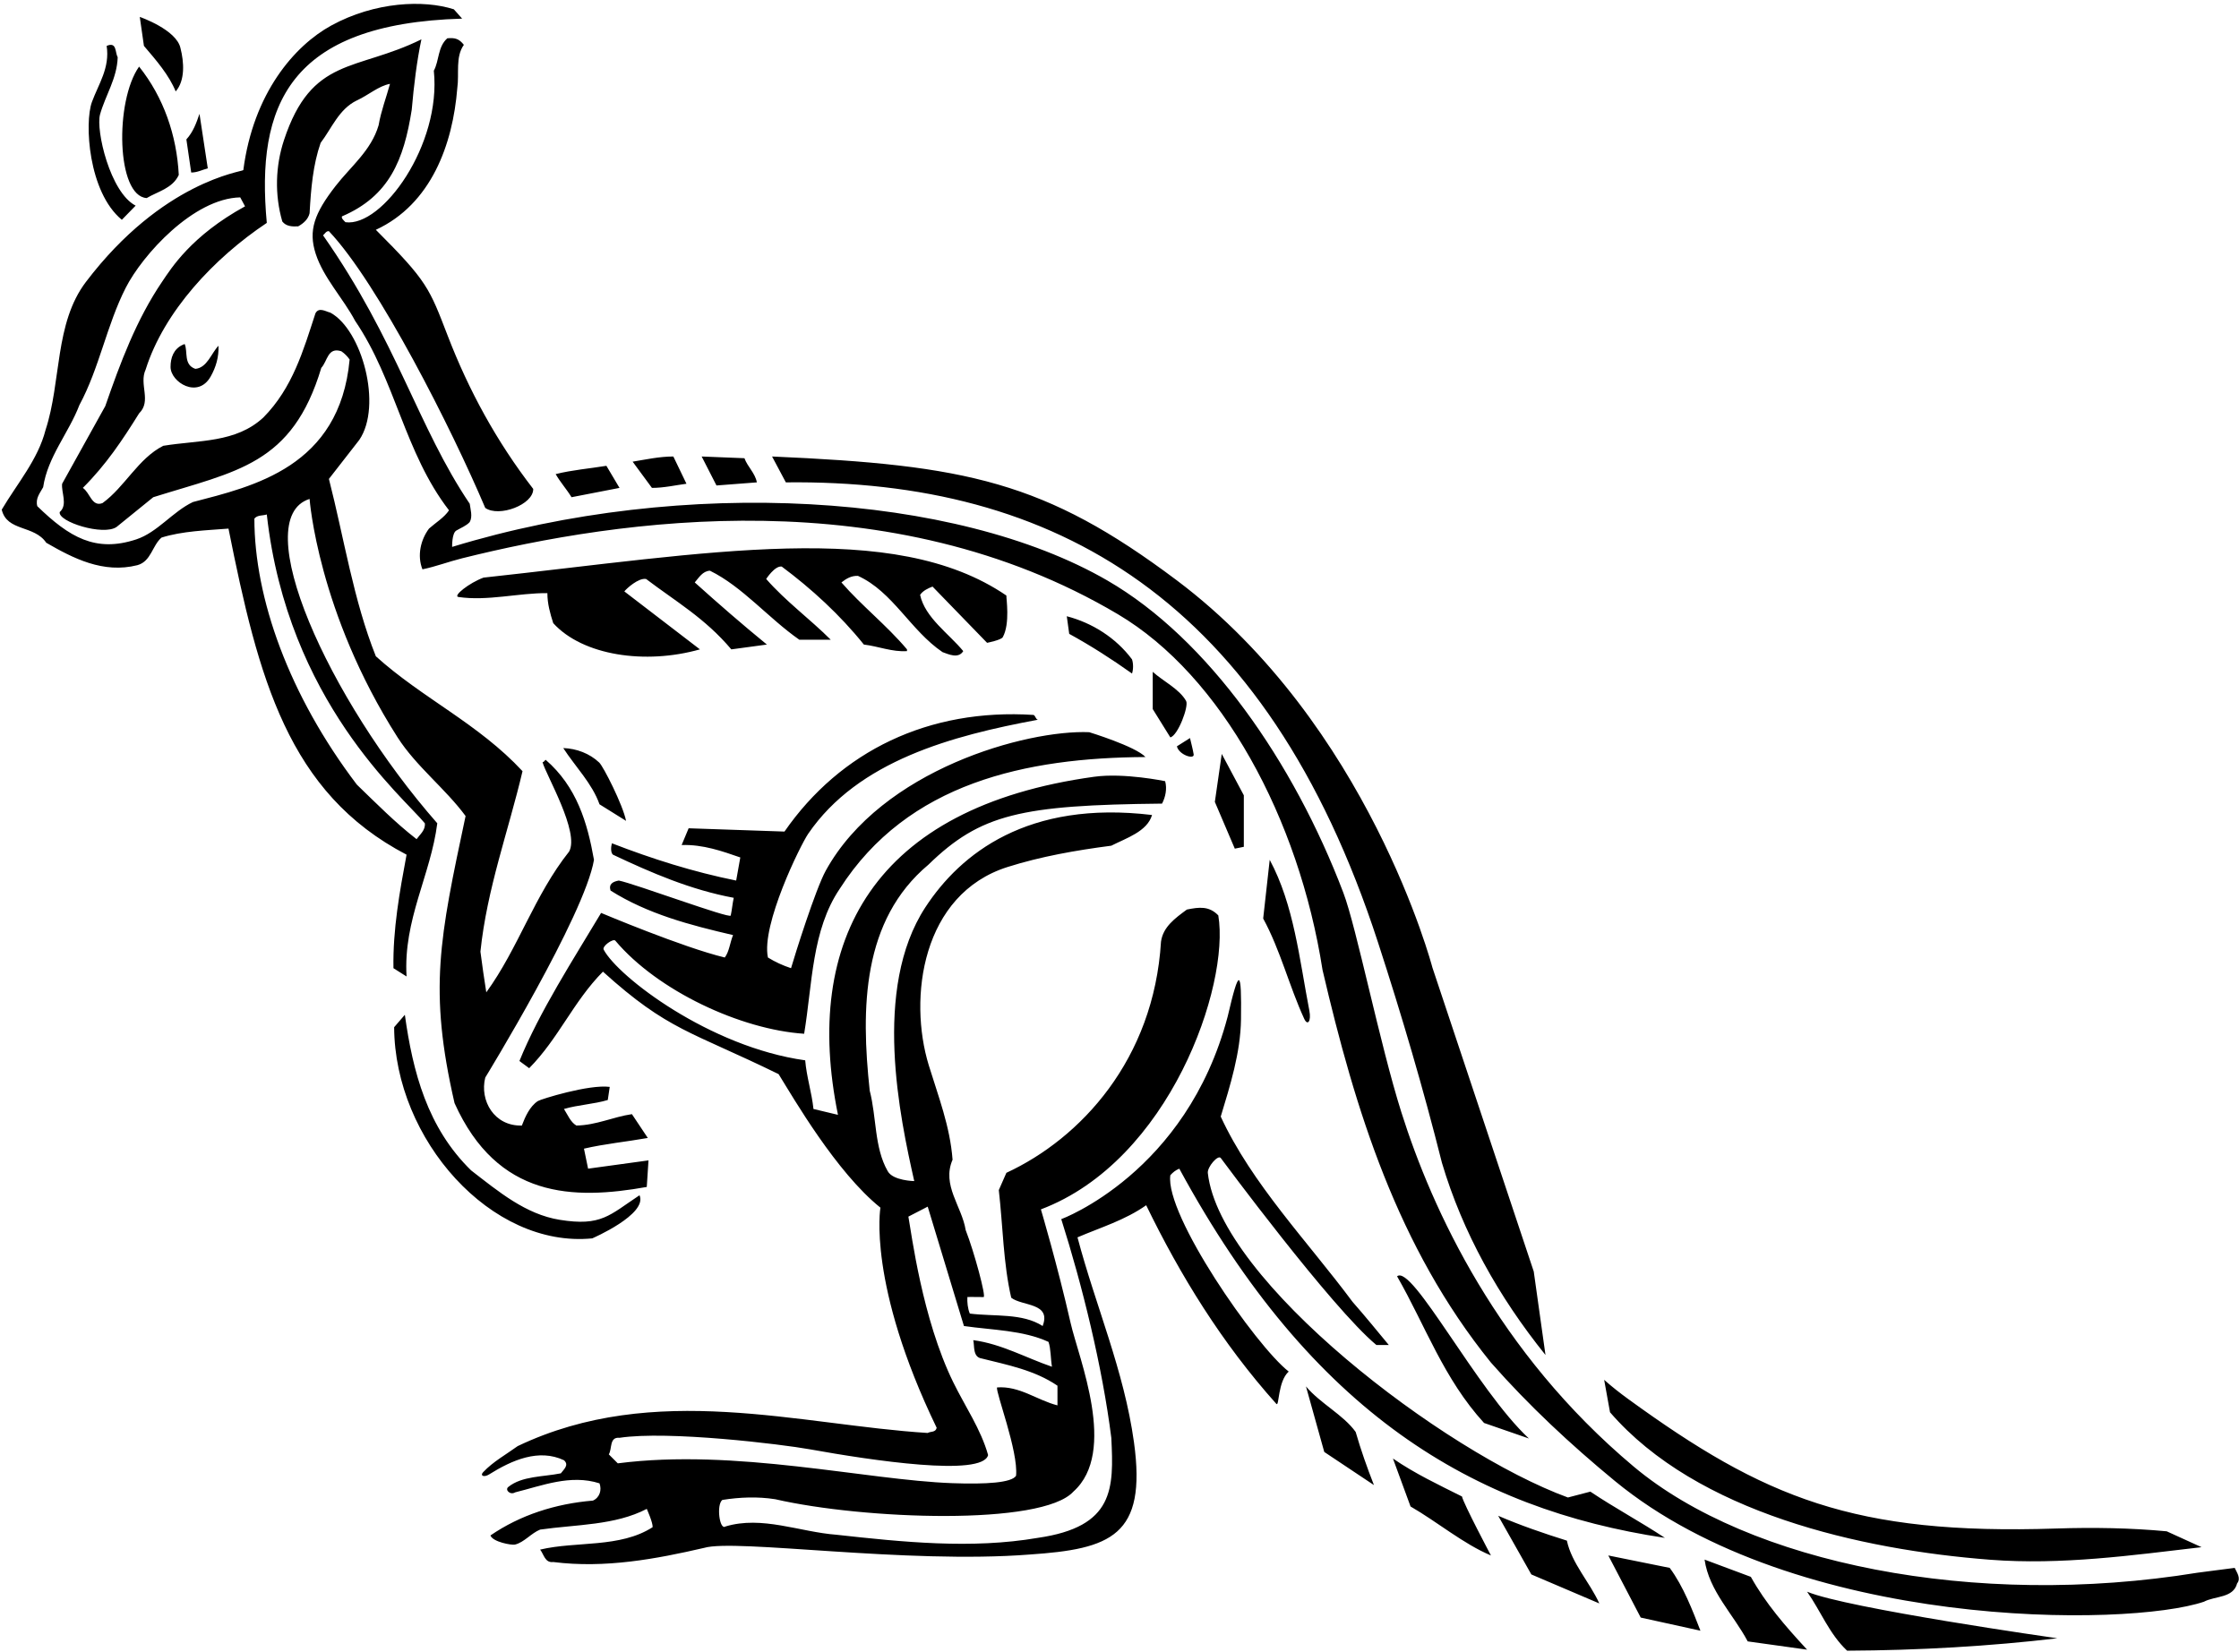 <?xml version="1.0" encoding="UTF-8"?>
<svg xmlns="http://www.w3.org/2000/svg" xmlns:xlink="http://www.w3.org/1999/xlink" width="519pt" height="383pt" viewBox="0 0 519 383" version="1.1">
<g id="surface1">
<path style=" stroke:none;fill-rule:nonzero;fill:rgb(0%,0%,0%);fill-opacity:1;" d="M 94.242 226.398 C 93.441 213.281 99.844 202.883 101.363 190.883 C 76 162 57.34 120.234 71.762 115.68 C 71.762 115.68 73.668 142 92.16 170.961 C 96.445 177.668 103.281 182.879 107.922 189.199 C 101.891 217.578 99.316 229.477 105.363 255.762 C 115.32 277.883 132.875 278.238 149.922 275.199 L 150.32 269.039 L 136.32 270.961 L 135.363 266.32 C 140.16 265.199 145.203 264.719 150.16 263.84 L 146.48 258.32 C 142.082 258.961 138.242 260.883 133.602 260.961 C 132.242 260.16 131.602 258.48 130.723 257.121 C 134.004 256.16 137.684 256 140.883 255.039 L 141.336 252 C 136.535 251.359 125.316 254.867 124.688 255.277 C 122.793 256.52 121.742 258.922 120.965 260.961 C 114.555 261.145 111.148 255.172 112.48 249.84 C 112.48 249.84 135.523 212.238 137.684 199.359 C 136.16 190.719 133.684 182.398 126.48 176.16 C 126.242 176.32 126.082 176.719 125.762 176.719 C 126.562 179.68 134.402 192.961 131.922 197.438 C 123.844 207.602 120.16 219.84 112.723 230.078 C 112.242 226.961 111.762 223.84 111.363 220.641 C 112.883 206 117.844 192.719 121.121 178.801 C 110.883 167.762 97.922 161.922 87.121 152.16 C 81.922 139.121 79.762 124.801 76.242 111.039 L 83.281 102 C 88.707 94.035 83.883 76.41 76.562 72.48 C 75.523 72.238 73.922 71.121 73.121 72.641 C 70.324 81.199 67.844 89.922 61.043 96.801 C 54.645 102.719 46.164 102 37.844 103.359 C 32.004 106.32 28.961 112.879 23.762 116.641 C 21.281 117.602 20.883 114.238 19.203 113.121 C 24.645 107.68 28.402 102 32.242 95.84 C 35.203 92.961 32.164 89.121 33.762 85.68 C 38.004 72.238 49.602 59.84 61.844 51.68 C 59.312 24.531 66.867 5.492 107.121 4.32 L 105.203 2.16 C 98.258 -0.086 86.914 0.379 76.801 5.91 C 68.27 10.578 58.719 21.586 56.402 39.441 C 56.082 39.84 37.668 42 19.922 65.359 C 12.613 74.98 14.242 88.48 10.562 99.68 C 8.801 106.559 4.004 112.078 0.402 118.16 C 1.602 123.281 7.922 121.68 10.723 125.84 C 16.961 129.441 23.922 133.039 31.844 131.039 C 35.043 130.16 35.281 126.48 37.441 124.641 C 42.242 123.121 47.922 122.961 52.965 122.559 C 59.91 157.309 66.742 183.812 94.242 198.16 C 92.645 206.719 91.043 215.52 91.203 224.48 Z M 44.723 116.398 C 40.023 118.617 36.496 123.445 31.578 125.062 C 22.145 128.164 16.07 124.57 8.645 117.359 C 8.164 115.52 9.281 114.32 10.004 112.961 C 11.043 105.922 15.922 100.398 18.402 93.922 C 23.039 85.328 24.719 75.418 29.141 66.73 C 33.027 59.102 44.832 45.996 55.684 45.762 L 56.801 47.84 C 44.332 54.664 39.664 62.246 37.645 65.215 C 31.586 74.121 27.883 84.141 24.402 94.16 L 14.402 112.16 C 14.164 114.16 15.762 117.039 13.844 118.719 C 13.363 120.961 24.004 124.32 27.043 122.16 L 35.523 115.281 C 54.883 109.195 67.73 107.781 74.48 85.281 C 75.922 83.762 75.922 80.398 79.121 81.441 C 79.844 81.922 80.562 82.641 81.043 83.359 C 78.758 108.305 58.645 112.762 44.723 116.398 Z M 82.723 181.922 C 66.938 161.133 58.965 138.648 58.965 120.238 C 59.684 119.359 60.883 119.602 61.844 119.281 C 66.668 162.664 93.523 184.801 98.48 190.883 C 98.645 192.48 97.363 193.438 96.562 194.562 C 91.602 190.719 87.281 186.32 82.723 181.922 Z M 33.363 10.641 L 32.402 3.922 C 32.402 3.922 40.965 6.879 41.844 11.199 C 42.645 14.32 42.965 18.641 40.723 21.199 C 39.203 17.441 36.242 14 33.363 10.641 Z M 518.562 367.121 C 517.684 370.559 513.441 370 510.883 371.359 C 493.34 377.332 416.465 378.078 374.312 343.359 C 364.059 334.91 354.398 325.91 345.602 315.918 C 323.922 289.121 314.16 257.438 306.562 224.883 C 301.074 189.723 283.18 156.668 259.145 142.422 C 206.262 111.07 143.664 120.336 107.121 129.441 C 103.957 130.23 101.043 131.359 97.922 132 C 96.645 128.801 97.523 125.121 99.441 122.559 C 100.965 121.199 102.965 120 104.082 118.32 C 93.762 104.961 91.684 88.16 82.324 74.398 C 79.531 69.137 74.98 64.422 73.176 58.828 C 71.434 53.434 72.863 49.473 77.766 43.152 C 81.336 38.559 86.055 34.891 87.762 29.039 C 88.324 25.762 89.523 22.641 90.402 19.441 C 87.762 19.922 85.363 22.078 82.723 23.281 C 78.562 25.281 76.883 29.762 74.324 33.121 C 72.562 38.16 72.082 43.68 71.762 49.441 C 71.441 50.801 70.402 51.762 69.121 52.48 C 67.684 52.559 66.324 52.48 65.441 51.359 C 63.637 45.145 63.844 38.488 65.824 32.496 C 72.258 13.012 82.516 16.617 97.684 9.121 C 96.645 14 95.922 19.84 95.441 25.441 C 93.609 37.047 90.27 45.453 79.281 50.16 C 79.043 50.559 79.684 51.121 80.082 51.52 C 88.602 52.684 102.344 33.539 100.562 16.398 C 101.844 14 101.441 10.879 103.684 8.879 C 105.441 8.719 106.402 8.961 107.523 10.398 C 105.523 13.199 106.48 17.039 106.004 20.398 C 104.965 33.52 99.922 47.359 87.121 53.281 C 99.066 65.223 99.496 66.734 103.816 77.941 C 108.645 90.453 115.062 102.309 123.602 113.359 C 123.664 117 115.664 120 112.48 117.762 C 104.723 99.441 87.668 65.664 76.242 53.602 C 75.602 53.52 75.281 54.238 74.883 54.559 C 92 79 96.883 99.039 108.883 116.801 C 109.043 118.078 109.602 119.762 108.883 121.039 C 108.082 121.922 106.805 122.398 105.762 123.02 C 104.723 123.641 104.805 126.801 104.805 126.801 C 158.562 110.344 221.633 114.293 256.703 134.598 C 280.074 148.129 299.852 176.633 311.387 206.98 C 314.438 215.008 319.82 242.004 324.824 257.848 C 331.996 280.555 347.195 313.609 378.691 340.031 C 405.414 362.449 457.652 373.055 509.363 364.641 C 512.242 364.238 515.121 363.918 518.004 363.52 C 518.48 364.559 519.523 365.918 518.562 367.121 Z M 21.305 23.656 C 22.84 19.465 25.508 15.738 24.723 10.641 C 27.121 9.602 26.645 12.16 27.281 13.281 C 27.129 18.184 24.434 22.109 23.191 26.531 C 22.176 30.148 25.516 44.621 31.441 47.68 L 28.242 50.961 C 20.438 44.52 19.555 28.445 21.305 23.656 Z M 32.242 15.441 C 37.922 22.559 40.965 31.359 41.441 40.559 C 40.004 43.68 36.562 44.398 34.004 45.922 C 26.973 45.48 26.578 23.465 32.242 15.441 Z M 44.324 40 L 43.203 32.32 C 44.801 30.559 45.523 28.48 46.242 26.398 L 48.164 39.039 C 46.883 39.359 45.762 40 44.324 40 Z M 50.645 80.16 C 50.754 82.789 50.043 85.148 48.84 87.285 C 45.863 92.566 39.551 88.605 39.535 85.094 C 39.523 82.965 40.242 80.879 42.402 79.922 L 42.801 79.762 C 43.602 81.52 42.48 84.559 45.281 85.52 C 48.004 85.281 48.965 81.922 50.645 80.16 Z M 151.121 113.121 L 146.645 107.039 C 149.602 106.559 152.805 105.84 156.082 105.84 L 159.121 112.16 C 156.645 112.48 153.922 113.121 151.121 113.121 Z M 166.082 112.559 L 162.645 105.84 L 172.562 106.238 C 173.281 108.238 175.043 109.68 175.441 111.84 Z M 182.16 111.84 L 178.965 105.84 C 224.055 107.809 242.234 111.617 272.762 134.539 C 317.273 167.961 332.031 224.324 332.031 224.324 L 355.523 294.801 L 358.242 314.16 C 347.363 300.641 339.043 285.762 334.242 269.602 C 329.922 252.398 324.953 235.52 319.441 218.562 C 293.477 138.629 244.332 111.133 182.16 111.84 Z M 132.48 115.281 C 131.363 113.441 129.844 111.762 128.805 109.922 C 132.645 108.961 136.645 108.641 140.562 108 L 143.602 113.121 Z M 233.281 138.078 C 233.215 138.609 234.191 144.559 232.445 147.73 C 232.082 148.395 228.805 149.039 228.805 149.039 L 216.16 136 C 215.121 136.398 213.922 136.961 213.281 137.922 C 214.402 143.199 220.004 146.961 223.281 150.961 C 222.16 152.801 219.844 151.68 218.48 151.199 C 211.043 146.16 206.965 137.199 198.883 133.52 C 197.363 133.441 196.16 134.16 195.043 135.039 C 199.684 140.398 205.523 144.961 210.242 150.559 L 210.242 150.961 C 206.805 151.199 203.602 149.84 200.242 149.441 C 194.723 142.559 188.082 136.48 181.203 131.359 C 179.602 131.121 177.602 134.238 177.602 134.238 C 182.16 139.441 187.762 143.52 192.562 148.32 L 185.281 148.32 C 178.16 143.359 172.082 136 164.562 132.32 C 162.883 132.398 162.004 133.922 161.043 135.039 C 166.562 140 172.082 144.801 177.762 149.441 L 169.523 150.559 C 163.363 143.281 156.723 139.52 149.762 134.238 C 148.004 133.922 145.203 136.48 144.723 137.121 L 162.242 150.559 C 149.602 154.137 135.086 152.008 128.242 144.48 C 127.523 142.238 126.883 140 126.883 137.52 C 120.262 137.453 112.984 139.414 106.273 138.414 C 104.875 138.207 108.805 135.121 112.082 133.922 C 164.078 128.281 207.094 120.195 233.281 138.078 Z M 262.402 156.16 C 257.684 152.801 252.805 149.68 247.844 146.961 L 247.281 142.879 C 253.121 144.398 258.645 147.84 262.402 152.879 C 262.723 153.84 262.723 155.199 262.402 156.16 Z M 274.938 162.516 C 275.613 163.723 273.043 170.559 271.281 170.961 L 267.203 164.398 L 267.203 155.762 C 269.434 157.824 273.379 159.73 274.938 162.516 Z M 271.281 272.48 C 271.922 271.762 272.562 271.281 273.363 270.961 C 304.164 327.738 341.594 349.891 385.922 356.559 C 380.242 352.801 374.242 349.598 368.645 345.84 L 363.441 347.199 C 334.664 336.668 282.77 297 279.973 271.965 C 279.82 270.586 282.32 267.68 282.965 268.48 C 282.965 268.48 308.562 303.121 319.043 311.84 L 321.922 311.84 C 319.203 308.559 316.48 305.199 313.523 301.84 C 303.121 287.84 290.16 274.48 282.965 258.883 C 285.113 251.785 287.562 244.094 287.664 236.336 C 287.816 224.449 287.242 224.223 284.566 235.723 C 275 272 246 282.664 246 282.664 C 250.879 298.027 255.523 316.883 257.602 333.359 C 258.184 345.117 258.336 354 240.562 356.559 C 225.203 359.199 209.121 357.52 193.922 355.84 C 185.363 355.199 176.645 351.359 168.16 353.918 C 166.805 354.883 166.004 348.883 167.441 347.762 C 171.523 347.121 175.602 346.961 179.684 347.598 C 200.266 352.324 241.52 353.82 248.805 345.84 C 259.145 336.617 250.023 314.918 248.16 306.707 C 245.141 293.398 241.281 280.398 241.281 280.398 C 271.152 269.109 285.105 228.461 282.402 212.238 C 280.242 210 277.922 210.32 275.121 210.883 C 272.402 212.883 269.602 214.883 269.121 218.32 C 267.453 245.68 250.496 263.953 233.281 271.922 L 231.523 275.922 C 232.48 284.32 232.562 292.961 234.402 300.883 C 236.965 302.883 243.762 302 241.684 307.441 C 236.965 304.402 230.562 305.281 224.805 304.559 C 224.32 303.441 224.16 301.84 224.242 300.719 C 225.445 300.668 226.785 300.754 227.996 300.727 C 228.633 300.715 225.844 290.32 223.844 285.199 C 222.965 279.68 218.242 274.801 220.805 268.883 C 220.227 261.164 217.484 254.145 215.297 247.012 C 210.488 231.344 213.695 207.297 233.566 201.012 C 241.27 198.574 249.391 197.148 257.602 196.078 C 261.043 194.32 265.922 192.801 267.043 188.961 C 238.242 185.492 222.652 197.895 214.508 210.344 C 202.129 229.27 208.641 259.262 211.922 273.84 C 211.922 273.84 206.965 273.762 205.762 271.52 C 202.645 266.078 203.203 259.039 201.602 252.883 C 199.523 233.68 199.844 213.359 215.203 200.48 C 227.281 188.719 236.664 186.664 269.363 186.32 C 270.16 184.801 270.562 182.879 270.082 181.121 C 270.082 181.121 260.602 179.133 253.633 180.094 C 202.344 187.168 186.031 218.176 194.242 258.48 L 188.562 257.121 C 188.16 253.281 186.965 249.68 186.645 245.84 C 164.469 242.746 143.25 226.438 139.938 220.191 C 139.496 219.363 142.156 217.535 142.625 218.09 C 152.449 229.762 171.77 238.727 186.402 239.68 C 188.32 228.078 188.16 215.68 194.645 206.078 C 210.402 181.441 237.922 175.68 265.523 175.52 C 263.203 173.039 252.48 169.762 252.48 169.762 C 238.047 169.168 204.391 178.355 191.414 201.859 C 189.031 206.184 184.242 221.438 183.363 224.48 C 181.441 223.84 179.684 223.039 178.004 222 C 176.402 214.48 185.57 195.898 187.328 193.328 C 198.938 176.34 220.773 170.562 240.562 166.879 C 240.004 166.641 240.082 166.078 239.602 165.762 C 215.289 164.184 194.785 174.133 181.844 192.801 L 159.625 192.039 L 158.004 195.922 C 162.965 195.762 167.441 197.359 171.602 198.801 L 170.645 204.16 C 160.723 202.16 151.121 199.121 141.844 195.52 C 141.602 196.32 141.523 197.68 142.082 198.16 C 151.043 202.398 160.16 206.32 170.082 208.16 C 169.785 209.496 169.672 210.953 169.383 212.27 C 169.203 213.082 147.121 204.883 143.441 204.16 C 142.082 204.398 141.043 204.961 141.523 206.48 C 150.16 211.922 159.922 214.48 169.922 216.801 C 169.203 218.562 169.043 220.641 168.004 222 C 158.32 219.68 139.336 211.664 139.336 211.664 C 132.934 222.387 125.043 234.562 120.402 246 L 122.664 247.664 C 129.469 240.785 132.883 232.238 139.762 225.281 C 154.906 238.977 160.105 239.07 180.48 249.039 C 183.973 254.676 193.871 271.809 204.082 280 C 204.082 280 201 297.668 217.121 331.039 C 216.883 332.16 215.684 331.84 215.043 332.238 C 185.379 330.383 151.785 320.133 120.004 335.281 C 117.363 337.199 114.273 338.895 111.98 341.344 C 111.219 342.16 112.195 342.586 113.367 341.852 C 118.676 338.535 124.887 335.805 130.723 338.559 C 132.004 339.68 130.645 340.719 130.004 341.598 C 125.926 342.426 120.984 342.191 117.812 344.766 C 116.996 345.426 118.242 346.719 119.441 346 C 125.602 344.48 132.242 341.762 138.965 343.918 C 139.523 345.441 139.043 347.199 137.441 347.918 C 128.723 348.641 120.562 351.281 113.684 356 C 114.242 357.52 118.609 358.297 119.363 358.117 C 121.496 357.609 123.133 355.469 125.203 354.641 C 133.602 353.441 142.562 353.68 149.922 349.84 C 149.922 349.84 151.363 353.039 151.281 354.082 C 143.684 358.961 133.602 357.281 125.203 359.281 C 126.082 360.402 126.32 362.402 128.242 362.16 C 140.242 363.68 152.16 361.441 163.203 358.883 C 170.48 356.719 210 362.668 238.672 360.422 C 257.504 359.145 265.855 356.133 262.855 334.398 C 260.551 317.727 253.969 302.809 249.762 286.883 C 255.203 284.559 260.805 282.883 265.684 279.438 C 273.578 295.688 283.203 311.359 295.859 325.496 C 296.539 326.254 296.16 320.32 298.723 318 C 291.043 312 270.004 281.68 271.281 272.48 Z M 143.203 339.281 L 141.121 337.199 C 141.922 335.918 141.203 333.121 143.602 333.359 C 154.895 331.645 181.254 334.863 187.656 336.016 C 202.094 338.613 227.758 342.477 229.043 337.359 C 227.363 331.359 223.727 326.125 220.965 320.48 C 213.75 305.75 211.281 285.918 210.562 282.078 L 215.043 279.762 L 223.441 307.441 C 230.082 308.402 237.121 308.402 243.043 311.121 C 243.602 312.719 243.523 314.961 243.844 316.883 C 237.762 314.801 232.16 311.598 225.602 310.719 C 225.922 312 225.441 314.641 227.523 314.961 C 233.602 316.48 239.844 317.68 245.121 321.281 L 245.121 325.84 C 240.402 324.641 236.32 321.281 231.121 321.68 C 230.723 322.641 236.082 336.48 235.523 342.16 C 234.5 343.781 228.633 344.164 220.746 343.879 C 200.75 343.16 170.5 335.75 143.203 339.281 Z M 272.805 173.039 L 275.844 171.121 C 276.121 172.359 276.484 173.621 276.691 174.898 C 276.902 176.18 273.281 175.039 272.805 173.039 Z M 130.562 173.441 C 133.648 173.551 136.66 174.688 138.898 176.797 C 139.852 177.688 144.402 186.641 145.121 190.32 L 138.965 186.48 C 137.281 181.68 133.363 177.762 130.562 173.441 Z M 286.227 196.762 L 281.602 185.922 L 283.203 174.801 L 288.32 184.398 L 288.32 196.336 Z M 302.309 236.195 C 298.84 228.664 296.816 220.34 292.805 212.961 L 294.32 199.359 C 299.938 209.789 301.195 222.348 303.516 234.363 C 303.969 236.723 303.125 237.969 302.309 236.195 Z M 91.363 238.16 L 93.844 235.281 C 95.684 248.48 99.043 261.438 109.203 271.359 C 115.578 276.289 121.848 281.547 129.738 282.816 C 139.41 284.379 141.25 281.75 148.242 277.121 C 150.184 281.539 137.281 287.121 137.281 287.121 C 113.891 289.441 91.488 264.199 91.363 238.16 Z M 354.402 333.52 L 344.004 329.918 C 334.645 319.68 330.402 307.359 323.844 295.918 C 327.336 293 342.32 322.32 354.402 333.52 Z M 373.203 327.441 L 371.844 319.918 C 373.652 321.527 375.516 322.988 377.406 324.363 C 408.945 347.285 429.691 355.945 476.668 354.391 C 485.254 354.105 493.969 354.262 502.242 355.039 L 510.32 358.719 C 494.254 360.598 477.816 362.902 461.285 361.629 C 431.258 359.316 393.34 350.742 373.203 327.441 Z M 314.242 332 C 315.441 336.16 316.883 340.238 318.48 344.32 L 306.965 336.641 L 302.723 321.441 C 306.082 325.441 311.363 328 314.242 332 Z M 338.883 346.961 C 339.281 348.719 345.602 360.641 345.602 360.641 C 339.281 358 333.203 352.883 326.965 349.281 L 322.883 338.16 C 328.004 341.68 333.441 344.238 338.883 346.961 Z M 363.203 357.199 C 364.32 362.48 368.48 366.801 370.723 371.762 L 354.965 365.039 L 347.281 351.441 C 352.48 353.68 357.844 355.52 363.203 357.199 Z M 387.043 363.52 C 390.242 367.84 392.32 373.359 394.16 378.082 L 380.32 375.039 L 372.805 360.641 Z M 405.844 365.598 C 409.281 371.762 413.844 377.039 418.883 382.48 L 405.121 380.562 C 401.762 374.238 396.16 368.883 395.121 361.598 Z M 418.883 369.039 C 427.922 372.883 476.883 379.84 476.883 379.84 C 461.363 381.68 444.723 382.641 428.16 382.719 C 424.004 378.801 422.082 373.602 418.883 369.039 "/>
</g>
</svg>
